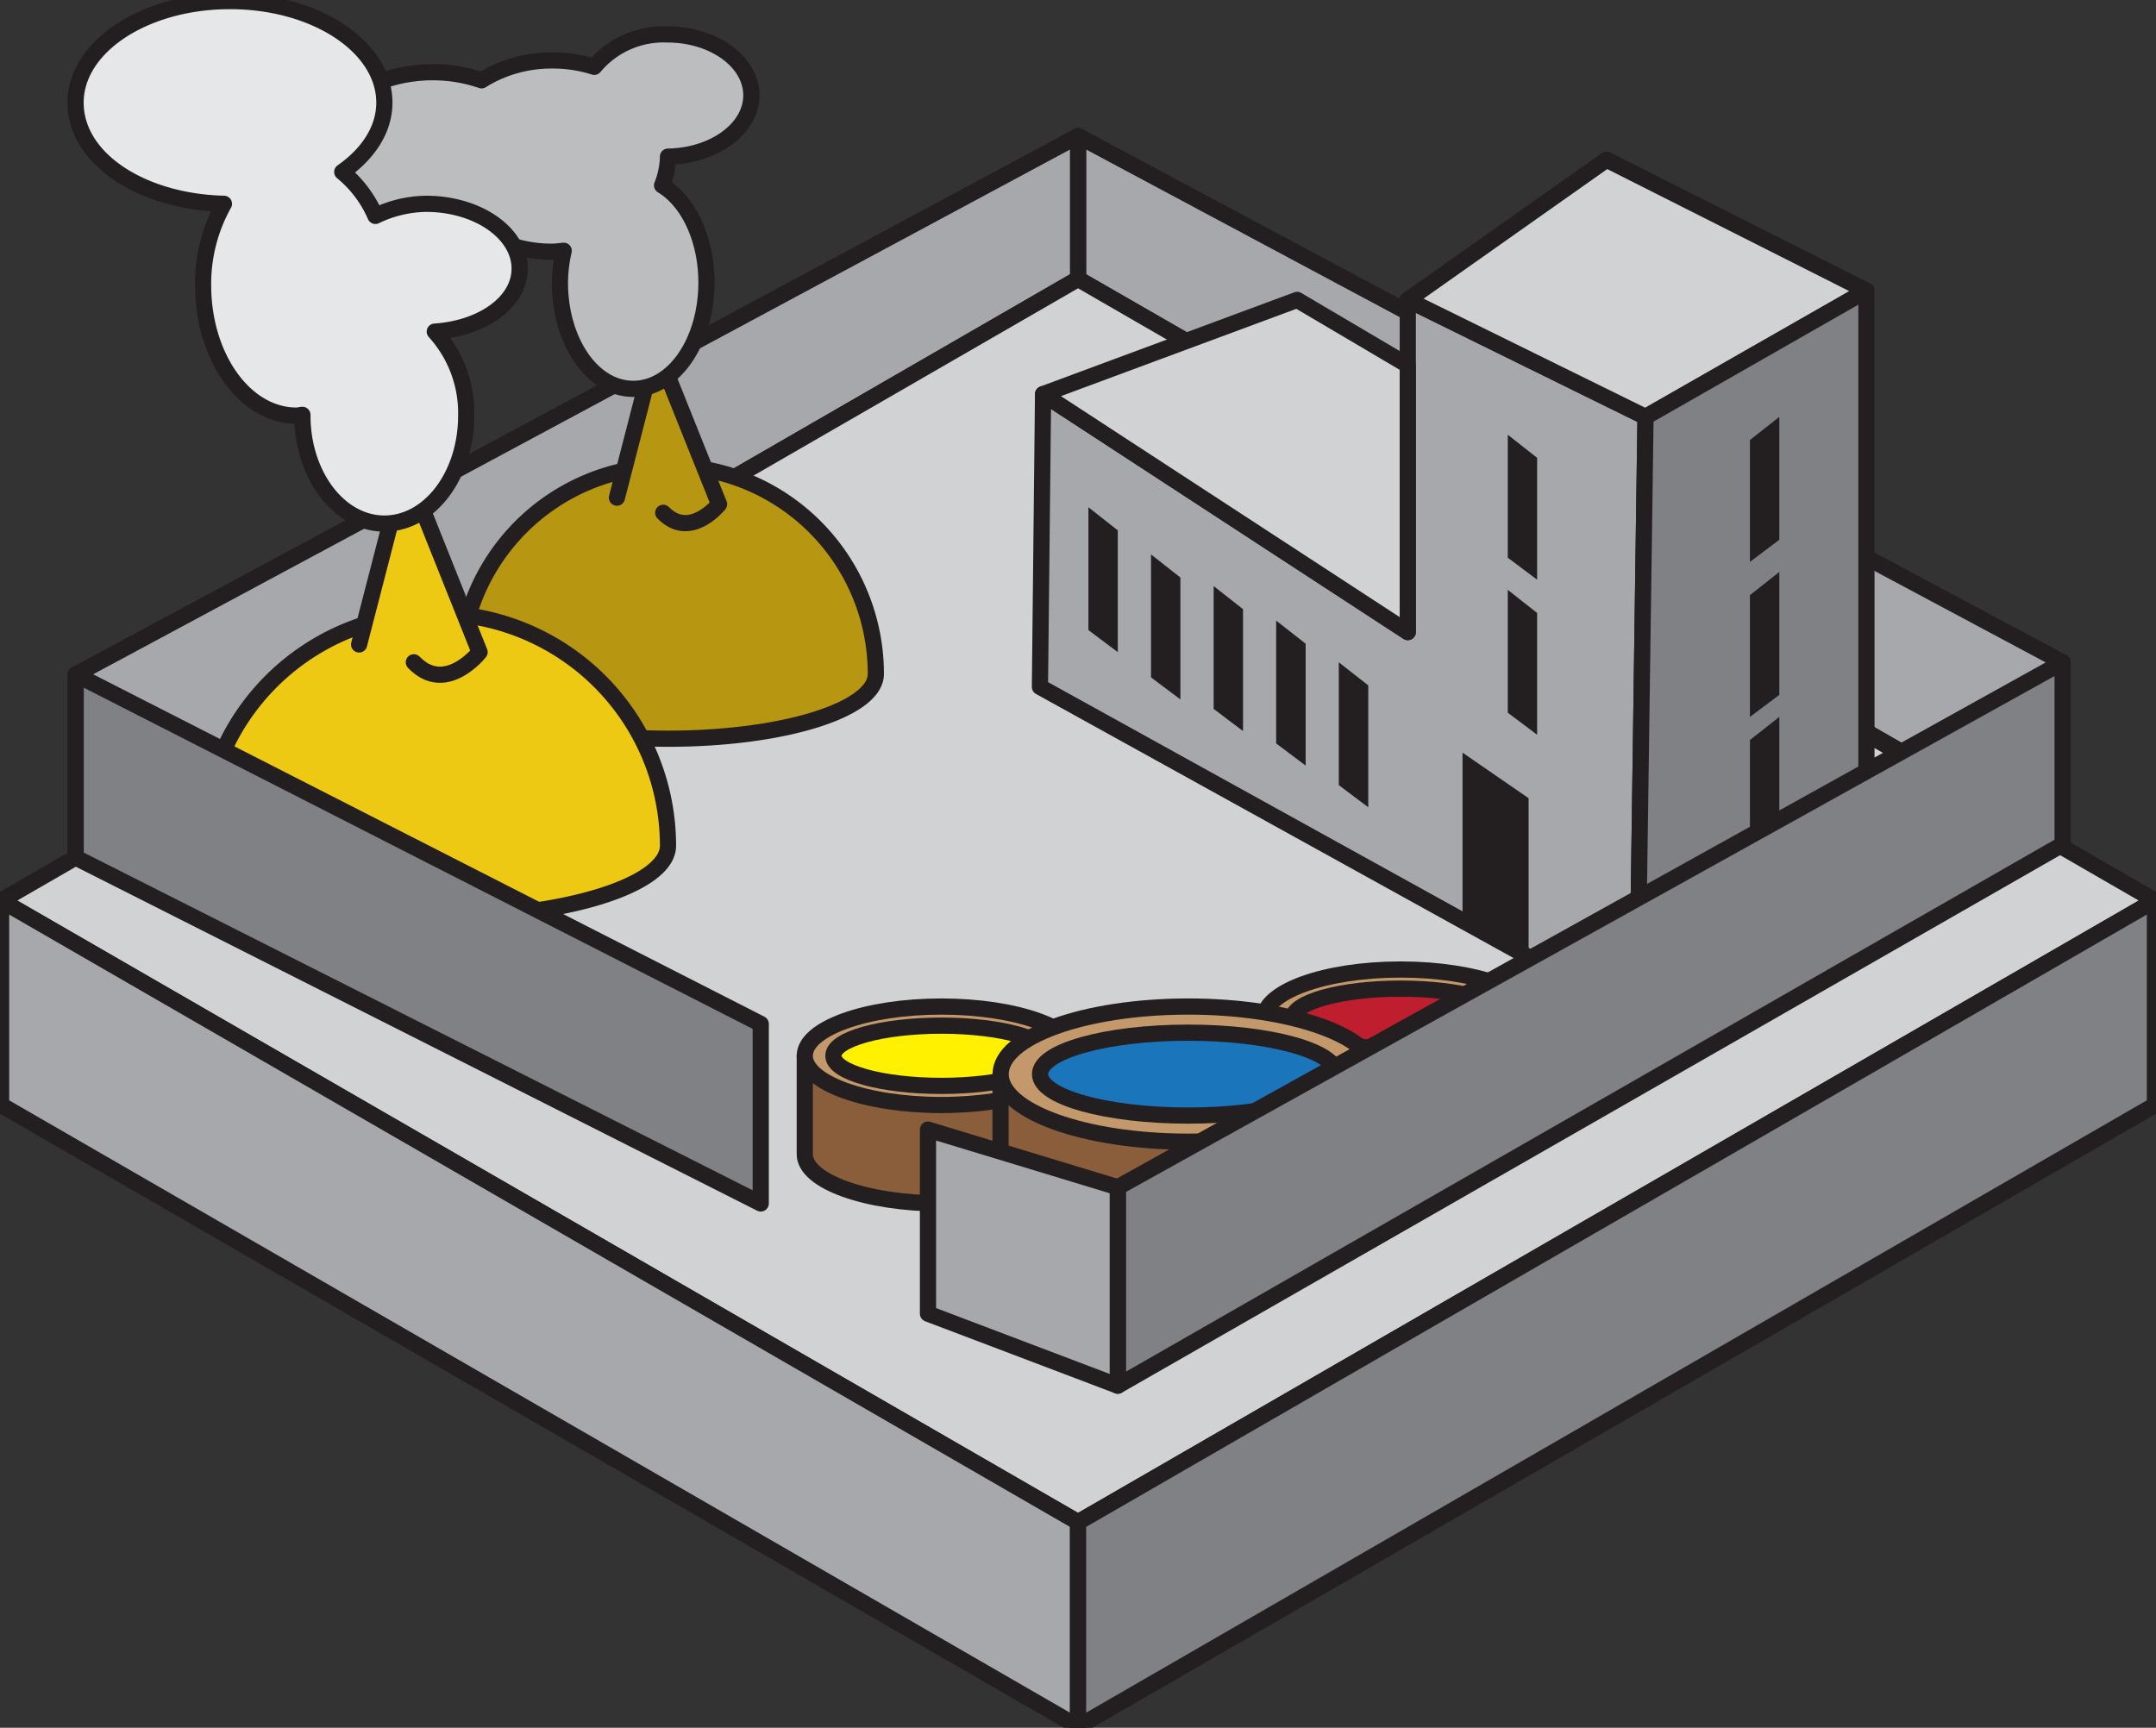 <svg id="Layer_1" data-name="Layer 1" xmlns="http://www.w3.org/2000/svg" viewBox="0 0 199.69 160.05"><rect x="0" y="0" width="199.69" height="160.05" fill="#333333" stroke="none"/><defs><style>.cls-1{fill:#a6a8ab;}.cls-1,.cls-10,.cls-11,.cls-12,.cls-13,.cls-2,.cls-3,.cls-5,.cls-6,.cls-7,.cls-8,.cls-9{stroke:#231f20;stroke-linecap:round;stroke-linejoin:round;stroke-width:1.5px;}.cls-2{fill:#d0d2d3;}.cls-3{fill:#808184;}.cls-4{fill:#231f20;}.cls-5{fill:#b79711;}.cls-6{fill:#edc914;}.cls-7{fill:#bbbdbf;}.cls-8{fill:#e6e7e8;}.cls-9{fill:#8a5d3b;}.cls-10{fill:#c3996b;}.cls-11{fill:#be1e2d;}.cls-12{fill:#fff100;}.cls-13{fill:#1b75bb;}</style></defs><polygon class="cls-1" points="99.85 12.6 191.04 61.35 191.04 78.22 99.85 25.84 99.85 12.6"/><polygon class="cls-1" points="99.85 25.84 99.85 12.6 7.01 62.48 7.01 79.44 99.85 25.84"/><polygon class="cls-2" points="99.85 25.84 199.59 83.42 99.85 141.01 0.1 83.42 99.85 25.84"/><polygon class="cls-1" points="99.85 141.01 99.85 159.95 0.1 102.36 0.1 83.42 99.85 141.01"/><polygon class="cls-3" points="99.85 141.01 99.85 159.95 199.59 102.36 199.59 83.42 99.85 141.01"/><polygon class="cls-1" points="96.61 36.51 96.32 63.63 151.63 94.22 152.41 38.62 130.39 27.78 130.39 58.55 96.61 36.51"/><polygon class="cls-2" points="152.41 38.62 172.87 26.93 148.8 14.79 130.39 27.78 152.41 38.62"/><polygon class="cls-2" points="96.61 36.51 120.14 27.78 130.39 33.83 130.39 58.55 96.61 36.51"/><polygon class="cls-3" points="172.87 26.93 172.87 76.94 151.63 94.22 152.41 38.62 172.87 26.93"/><polygon class="cls-4" points="135.46 85.28 135.46 69.72 141.58 73.94 141.58 88.66 135.46 85.28"/><polygon class="cls-4" points="139.65 66.02 139.65 54.64 142.37 56.78 142.37 68.06 139.65 66.02"/><polygon class="cls-4" points="100.81 58.37 100.81 46.99 103.53 49.13 103.53 60.41 100.81 58.37"/><polygon class="cls-4" points="106.61 62.75 106.61 51.36 109.33 53.5 109.33 64.79 106.61 62.75"/><polygon class="cls-4" points="112.41 65.67 112.41 54.29 115.13 56.43 115.13 67.72 112.41 65.67"/><polygon class="cls-4" points="118.2 68.87 118.2 57.49 120.93 59.63 120.93 70.92 118.2 68.87"/><polygon class="cls-4" points="124 72.73 124 61.35 126.73 63.49 126.73 74.78 124 72.73"/><polygon class="cls-4" points="139.65 51.66 139.65 40.27 142.37 42.41 142.37 53.7 139.65 51.66"/><polygon class="cls-4" points="164.8 64.37 164.8 52.98 162.08 55.13 162.08 66.41 164.8 64.37"/><polygon class="cls-4" points="164.8 77.8 164.8 66.41 162.08 68.55 162.08 79.84 164.8 77.8"/><polygon class="cls-4" points="164.8 50 164.8 38.62 162.08 40.76 162.08 52.05 164.8 50"/><path class="cls-5" d="M61.87,43.17A19.26,19.26,0,0,0,42.61,62.43c0,3.29,8.62,6,19.26,6s19.25-2.67,19.25-6A19.25,19.25,0,0,0,61.87,43.17Z"/><path class="cls-6" d="M40.34,56.82A21.52,21.52,0,0,0,18.81,78.35C18.81,82,28.44,85,40.34,85s21.53-3,21.53-6.66A21.53,21.53,0,0,0,40.34,56.82Z"/><path class="cls-6" d="M33.26,59.7l4.27-16.53,6.89,17.24s-3.15,4-6.09.94"/><path class="cls-5" d="M57.14,46.1l3.61-14L66.6,46.71s-2.68,3.34-5.17.79"/><path class="cls-7" d="M69.59,8.83c0-3.11-3.48-5.64-7.77-5.64a8.35,8.35,0,0,0-6.78,3A12.65,12.65,0,0,0,51.1,5.6a12.19,12.19,0,0,0-6.5,1.84,13.88,13.88,0,0,0-4.5-.75c-6.07,0-11,3.73-11,8.32s4.92,8.31,11,8.31a13.65,13.65,0,0,0,5.65-1.21,12.44,12.44,0,0,0,5.35,1.21c.38,0,.74-.06,1.11-.09a13.37,13.37,0,0,0-.35,2.94c0,5.44,3,9.85,6.79,9.85s6.78-4.41,6.78-9.85c0-4.06-1.69-7.54-4.11-9a7.48,7.48,0,0,0,.55-2.66h0C66.13,14.44,69.59,11.93,69.59,8.83Z"/><path class="cls-8" d="M48.13,24.88c0-3.29-3.88-6-8.67-6A11.09,11.09,0,0,0,34.77,20a10.82,10.82,0,0,0-3.07-4.07c2.4-1.68,3.9-3.93,3.9-6.42C35.6,4.31,29.2.1,21.3.1S7,4.31,7,9.51s6.11,9.18,13.74,9.37a15.16,15.16,0,0,0-1.93,7.53c0,6.68,3.87,12.09,8.65,12.09.18,0,.36-.06.55-.07,0,0,0,0,0,.07,0,5.5,3.4,10,7.59,10s7.58-4.46,7.58-10a11.2,11.2,0,0,0-2.91-7.78C44.66,30.43,48.13,28,48.13,24.88Z"/><path class="cls-9" d="M117.07,94.37v9.12c0,2.51,5.66,4.56,12.65,4.56s12.65-2,12.65-4.56V94.37Z"/><ellipse class="cls-10" cx="129.72" cy="94.37" rx="12.65" ry="4.56"/><ellipse class="cls-11" cx="129.72" cy="94.37" rx="10" ry="2.79"/><path class="cls-9" d="M74.54,97.8v9.12c0,2.51,5.67,4.56,12.65,4.56s12.66-2,12.66-4.56V97.8Z"/><ellipse class="cls-10" cx="87.19" cy="97.8" rx="12.65" ry="4.56"/><ellipse class="cls-12" cx="87.19" cy="97.8" rx="10" ry="2.79"/><path class="cls-9" d="M92.67,99.5V112c0,3.46,7.79,6.26,17.39,6.26s17.38-2.8,17.38-6.26V99.5Z"/><ellipse class="cls-10" cx="110.06" cy="99.5" rx="17.38" ry="6.26"/><ellipse class="cls-13" cx="110.06" cy="99.5" rx="13.73" ry="3.84"/><polygon class="cls-3" points="191.04 61.35 103.53 109.98 103.53 128.36 191.04 78.22 191.04 61.35"/><polygon class="cls-3" points="7.01 62.48 70.46 94.85 70.46 111.48 7.01 79.44 7.01 62.48"/><polygon class="cls-1" points="103.53 109.98 85.95 104.64 85.95 121.69 103.53 128.36 103.53 109.98"/></svg>